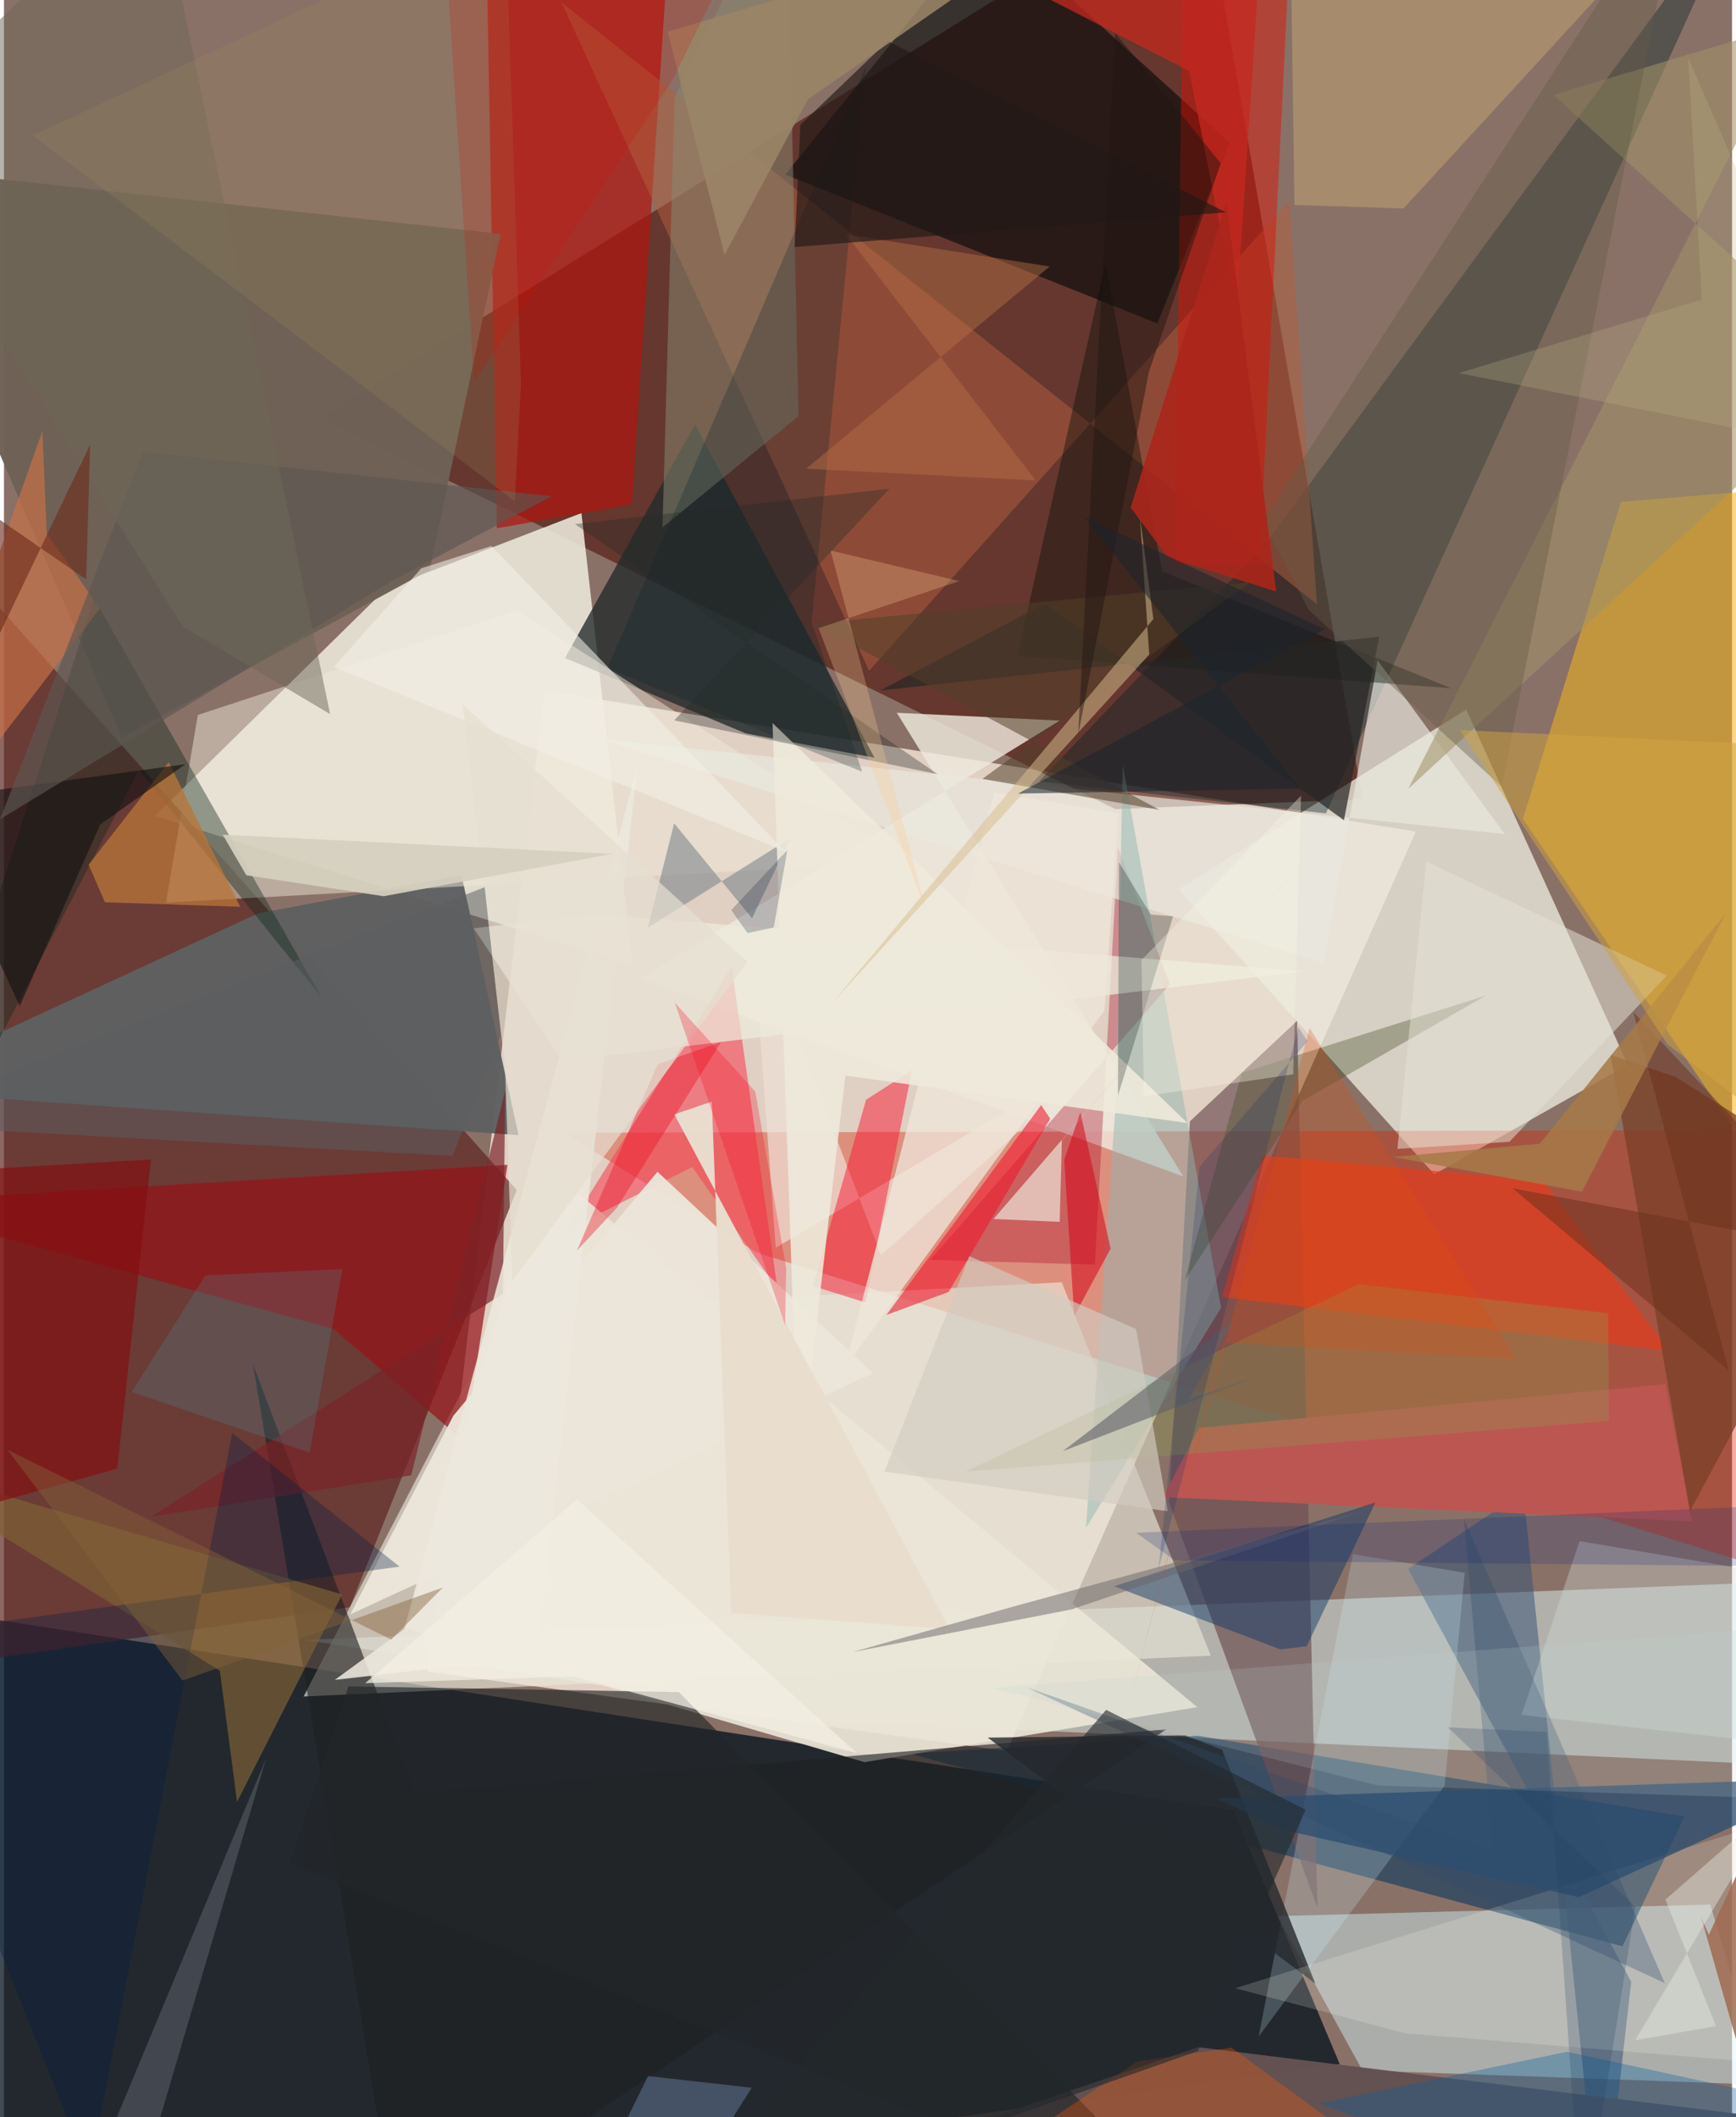 <svg xmlns="http://www.w3.org/2000/svg" width="228" height="278" viewBox="0 0 836 1024"><path fill="#8a7167" d="M0 0h836v1024H0z"/><path fill="#fbebdf" fill-opacity=".765" d="M205.044 808.52l56.401-474.582L683.044 402.2 485.193 846.906z"/><path fill="#02111c" fill-opacity=".753" d="M12.15 1086l634.069-87.643-51.568-122.835L-62 774.432z"/><path fill="#480a00" fill-opacity=".557" d="M579.186-62L153.403 202.116l384.272 189.208 119.536-4.74z"/><path fill="#ede9dc" fill-opacity=".882" d="M279.374 248.151l24.723 218.722L73.04 394.635 185.114 284.47z"/><path fill="#5e2422" fill-opacity=".698" d="M-62 226.49l310.075 349.058-80.725 201.82-211.016 30.316z"/><path fill="#eae8db" fill-opacity=".788" d="M785.621 515.03l-93.692 52.94L568.266 430.2l139.13-86.993z"/><path fill="#d82003" fill-opacity=".365" d="M270.925 547.849L898 546.495v226.463L364.529 605.962z"/><path fill="#e4ffff" fill-opacity=".443" d="M402.31 832.534L145.226 793.13 898 763.537v91.888z"/><path fill="#d4f6fd" fill-opacity=".451" d="M825.456 921.158l-209.34 5.59 41.067 74.636 194.284 6.946z"/><path fill="#232a2c" fill-opacity=".784" d="M271.424 318.256l62.871-112.864 86.858 161.09-62.296-11.764z"/><path fill="#e9e8da" fill-opacity=".639" d="M583.816 800.773l-438.856 19.75 96.389-185.912 270.358-14.446z"/><path fill="#f2b51e" fill-opacity=".541" d="M734.834 396.03L898 635.881l-14.184-401.595-101.546 8.481z"/><path fill="#b0150f" fill-opacity=".698" d="M232.83-62l5.622 317.514 65.32-11.53L323.868-62z"/><path fill="#04355d" fill-opacity=".565" d="M813.027 878.642l-235.364-39.104-139.631 8.614 344.958 93.22z"/><path fill="#010807" fill-opacity=".592" d="M557.991 156.434l34.902-87.452L476.135-37.126 377.95 84.436z"/><path fill="#6d4e51" fill-opacity=".678" d="M573.702 542.393l51.883-48.632 9.798 428.774-71.788-195.951z"/><path fill="#efe9dc" fill-opacity=".816" d="M307.857 473.338l202.93-124.822-78.85-3.771L570.49 568.992z"/><path fill="#002126" fill-opacity=".38" d="M842.898-53.9L639.523 393.396l-138.78-15.458 109.22-114.303z"/><path fill="#6e6155" fill-opacity=".98" d="M205.952 275.66L56.929 356.703-62 80.03l302.264 33.106z"/><path fill="#b25d40" fill-opacity=".525" d="M621.88 97.106l13.298 195.197L269.67 1.106l148.872 323.355z"/><path fill="#5f6061" fill-opacity=".969" d="M248.94 549.034l-27.615-125.757-98.335 18.475L-62 527.227z"/><path fill="#951318" fill-opacity=".71" d="M222.797 697.355l-63.223-54.548L-62 581.637l305.572-18.24z"/><path fill="#dd1005" fill-opacity=".463" d="M570.863-62l-4.275 334.956 40.88-.029L623.832-62z"/><path fill="#f74658" fill-opacity=".596" d="M374.212 623.486l-22.171-155.92-79.355 127.098 60.291-30.207z"/><path fill="#eae5d7" fill-opacity=".91" d="M194.308 787.337L416.26 852.28l161.06-26.58-316.837-262.888z"/><path fill="#e43d1d" fill-opacity=".694" d="M608.569 558.825l-19.344 68.494 216.125 25.994-60.679-82.195z"/><path fill="#eeebdb" fill-opacity=".482" d="M78.38 436.541L93.798 345.8l154.369-50.659L438.21 416.794z"/><path fill="#385375" fill-opacity=".529" d="M734.993 721.528L772.679 1086l14.55-127.481L679.3 758.88z"/><path fill="#a80123" fill-opacity=".329" d="M448.081 609.38l115.963-133.324-25.17-66.303-11.102 201.909z"/><path fill="#1f2122" fill-opacity=".62" d="M198.86 867.135l-78.324-207.121L190.949 1086l371.322-249.54z"/><path fill="#efe1d7" fill-opacity=".686" d="M424.305 607.088l-62.81-164.797 11.867 161.188 160.542-95.091z"/><path fill="#11291d" fill-opacity=".404" d="M65.257 372.484L-62 617.645l105.59-328.18 110.136 193.057z"/><path fill="#888972" fill-opacity=".522" d="M324.41 46.923L378.554-62l5.824 263.258-65.8 53.834z"/><path fill="#e9e9df" fill-opacity=".675" d="M286.608 357.122L638.437 465.75l26.091-146.383 61.532 84.063z"/><path fill="#fa1833" fill-opacity=".49" d="M417.057 531.923l-25.707 90.074 25.448 7.99 22.485-112.348z"/><path fill="#bd5652" fill-opacity=".98" d="M816.64 735.863L560.66 724.12l17.428-33.48 225.68-21.128z"/><path fill="#645252" fill-opacity=".996" d="M577.66 990.163l303.518 37.443-338.424 12.098L296.217 1086z"/><path fill="#91b5b1" fill-opacity=".49" d="M537.889 533.105l-14.458 205.99 65.374-106.6-47.551-262.313z"/><path fill="#d4f5ff" fill-opacity=".216" d="M706.684 760.706l-54.118-9.059-45.596 233.367 89.982-121.363z"/><path fill="#0a3568" fill-opacity=".459" d="M537.029 767.202l80.532 30.563 12.662-1.526 33.257-69.581z"/><path fill="#030b06" fill-opacity=".388" d="M532.948 126.984l-42.686 190.298 209.847 15.586-139.83-56.531z"/><path fill="#7b3f26" fill-opacity=".765" d="M815.635 730.97L898 577.18l-89.17-56.238-31.526-10.643z"/><path fill="#edebdd" fill-opacity=".725" d="M286.481 442.132l-59.235 6.864 42.947 64.258 358.776-43.448z"/><path fill="#222628" fill-opacity=".639" d="M166.66 815.647l159.82 2.76 254.378 259.018-442.764-176.13z"/><path fill="#bda472" fill-opacity=".545" d="M624.326 99.116l52.737 1.703L826.639-62 622.334-39.025z"/><path fill="#efe7d9" fill-opacity=".753" d="M539.12 393.383l-6.744 95.354-125.709 173.027 72.418-278.545z"/><path fill="#7d6035" fill-opacity=".698" d="M-62 704.982l225.622 66.194-50.855 100.317-8.321-63.425z"/><path fill="#25292e" fill-opacity=".8" d="M475.917 840.42L634.42 959.408 589.3 846.297l-17.776-6.947z"/><path fill="#758087" fill-opacity=".545" d="M380.523 405.31l-69.03 43.376 12.721-50.47 37.694 45.918z"/><path fill="#b87439" fill-opacity=".773" d="M79.71 368.62l-38.752 49.588 7.898 18.194 65.413 2.162z"/><path fill="#ffe" fill-opacity=".176" d="M898 867.55l-22.03 132.127-197.871-16.22-82.463-21.823z"/><path fill="#840e11" fill-opacity=".671" d="M71.123 560.817L54.81 710.297-62 743.038v-174.55z"/><path fill="#464e28" fill-opacity=".353" d="M628.074 532.507l-56.89 86.882 27.663-100.535 118.055-37.348z"/><path fill="#00222c" fill-opacity=".251" d="M416.99 31.971l-26.312 268.973 24.496 72.322-123.257-49.958z"/><path fill="#8ca04f" fill-opacity=".31" d="M776.412 687.266l-.356-52.098-120.904-14.065-190.075 90.678z"/><path fill="#f1172d" fill-opacity=".58" d="M501.756 534.513l4.405 6.547-49.134 83.8-30.126 11.13z"/><path fill="#e3e1d5" fill-opacity=".518" d="M674.107 555.678l54.177-3.426 76.173-80.386-116.4-55.203z"/><path fill="#ede6da" fill-opacity=".961" d="M167.513 780.824l252.924-116.665-104.278-97.415-98.731 117.96z"/><path fill="#a29267" fill-opacity=".565" d="M867.782 10.598L679.404 381.474 898 180.228 749.555 45.876z"/><path fill="#c97247" fill-opacity=".671" d="M20.66 257.978l25.83 36.228L-62 435.71l80.615-227.252z"/><path fill="#065fa1" fill-opacity=".337" d="M756.155 992.357l-119.912 25.03L826.75 1086l71.25-62.93z"/><path fill="#2c4d70" fill-opacity=".765" d="M886.922 860.115l-125.06 57.468-144.289-32.852-30.892-14.92z"/><path fill="#d2deda" fill-opacity=".353" d="M898 768.298v79.458l-163.85-18.29 28.058-84.094z"/><path fill="#272727" fill-opacity=".714" d="M648.252 396.722l16.998-88.758-241.258 25.976 79.54-42.005z"/><path fill="#523f29" fill-opacity=".525" d="M559.028 391.712l-85.661-14.985 129.49-95.09-211.401 19.888z"/><path fill="#f55909" fill-opacity=".314" d="M593.889 990.41L724.777 1086l-292.1-11.723 115.548-77.23z"/><path fill="#c4291f" fill-opacity=".753" d="M573.392 34.374l22.896 115.766L610.32-60.82l-217.132 2.634z"/><path fill="#d4081a" fill-opacity=".549" d="M512.925 560.956l7.805-22.988 14.643 65.939-17.61 32.567z"/><path fill="#635a46" fill-opacity=".4" d="M631.158 294.927l-22.157-42.872L812.396-62l-87.824 442.552z"/><path fill="#b66f46" fill-opacity=".463" d="M407.314 113.313l91.81 119.048-111.065-5.637 117.818-97.823z"/><path fill="#eee9db" fill-opacity=".894" d="M371.815 349.723l200.753 193.46-165.497-22.965-22.577 194.578z"/><path fill="#141212" fill-opacity=".624" d="M-38.452 386.908l46.09 99.708 38.925-87.879 41.288-29.15z"/><path fill="#e8ddce" fill-opacity=".98" d="M324.284 538.963l18.167-6.176 9.414 247.293 105.663 7.934z"/><path fill="#7a2327" fill-opacity=".682" d="M242.484 527.369l-1.106 98.377-170.17 107.846 125.836-20.04z"/><path fill="#ece8dd" fill-opacity=".875" d="M160.059 812.501l33.572-24.478 112.87-417.527-48.833 430.795z"/><path fill="#5a5d6b" fill-opacity=".557" d="M31.454 1079.745l158.59-13.795L57.36 1086l69.536-235.767z"/><path fill="#4699a7" fill-opacity=".212" d="M163.705 613.807l-66.257 3.067L61.77 673.23l86.141 29.408z"/><path fill="#001413" fill-opacity=".255" d="M554.798 442.356l-15.446-25.4-.404 112.865 26.648-86.633z"/><path fill="#6c6669" fill-opacity=".498" d="M655.696 731.39l-139.22 47.02-106.034 20.653 79.105-22.364z"/><path fill="#001c44" fill-opacity=".325" d="M41.31 1051.53L-62 792.675l253.324-34.965-80.863-64.641z"/><path fill="#6d82a3" fill-opacity=".459" d="M271.16 1086l40.43-81.878 50.202 5.644L313.124 1086z"/><path fill="#5c5652" fill-opacity=".651" d="M67.23 218.535L-1.882 396.209l189.406-115.13 77.445-41.068z"/><path fill="#e2bdb4" fill-opacity=".988" d="M510.74 590.96l-32.034-1.38 191.697-221.846-158.61 183.72z"/><path fill="#ea0116" fill-opacity=".345" d="M346.928 504.01l-30.677 10.655-39.08 90.247 19.372-20.807z"/><path fill="#d3ccc1" fill-opacity=".659" d="M425.965 711.764l137.05 19.164-15.295-88.088-80.73-35.294z"/><path fill="#ab251b" fill-opacity=".898" d="M615.494 286.113l-52.536-16.63-17.923-24.012 46.391-147.592z"/><path fill="#a06a50" fill-opacity=".851" d="M824.747 935.79l54.383-117.266-37.104 182.115-21.084-73.725z"/><path fill="#2d4b69" fill-opacity=".314" d="M706.312 734.717l97.16 224.467-308.9-143.134 225.863 79.078z"/><path fill="#616169" fill-opacity=".6" d="M512.207 701.889l82.497-63.057-21.494 37.944 32.912-11.107z"/><path fill="#d8be90" fill-opacity=".518" d="M549.545 249.949l4.509 66.594-153.796 169.113 155.8-186.243z"/><path fill="#6a311c" fill-opacity=".506" d="M788.236 489.498L898 606.393 729.813 574.71l104.472 87.967z"/><path fill="#f5f5e1" fill-opacity=".357" d="M551.463 530.252l72.218-10.641 3.8-134.803-77.172 79.538z"/><path fill="#242927" fill-opacity=".341" d="M276.217 253.501l152.158-17.144-104.123 112.07 127.38 25.972z"/><path fill="#f3efe6" fill-opacity=".573" d="M159.64 322.6l218.367 89.19-142.175-147.7-33.957 10.781z"/><path fill="#a67948" fill-opacity=".867" d="M832.815 441.972l-89.85 111.194-70.84 6.412 91.272 16.799z"/><path fill="#bdd3d4" fill-opacity=".176" d="M859.713 869.877L898 783.945l-420.08 32.426 186.71 47.211z"/><path fill="#6e6959" fill-opacity=".502" d="M86.495 303.065l71.29 42.315L73.344-62-62 66.357z"/><path fill="#221a16" fill-opacity=".651" d="M382.552 119.486l2.718-59.082 42.352-40.589 163.507 82.878z"/><path fill="#9b8567" fill-opacity=".871" d="M321.098 15.345l200.69-59.558L388.894 48.1l-40.272 75.193z"/><path fill="#0c2477" fill-opacity=".204" d="M898 726.414l-350.214 14.953 18.492 13.316 329.921 3.212z"/><path fill="#e7ece3" fill-opacity=".416" d="M789.096 986.83l68.843-115.385-54.161 47.306 24.442 61.2z"/><path fill="#fbc992" fill-opacity=".278" d="M394.101 303.818l68.038-22.772-62.24-14.785 46.419 174.717z"/><path fill="#e6dfd0" fill-opacity=".71" d="M242.41 516.5l3.486 103.222 113.725-154.49L221.954 340.68z"/><path fill="#23282c" fill-opacity=".608" d="M310.118 1086l267.504-93.986 52.12-116.692-96.53-48.313z"/><path fill="#f3eee2" fill-opacity=".741" d="M277.238 725.201l-102.486 88.895 100.824-3.286 137.035 37.093z"/><path fill="#9d8b5d" fill-opacity=".22" d="M250.12 185.597l-2.975 56.847L14.043 65.575 242.647-41.247z"/><path fill="#201711" fill-opacity=".475" d="M519.682 355.253l34.262-175.538 34.72-100.705-51.118-63.112z"/><path fill="#1b252d" fill-opacity=".561" d="M627.104 381.426l-136.506 2.391 148.318-79.456-116.354-54.367z"/><path fill="#f6001a" fill-opacity=".259" d="M324.533 484.935l38.954 43.06 14.932 85.219-.512 27.757z"/><path fill="#d10d00" fill-opacity=".192" d="M211.438-56.604l15.986 241.517L323.57 38.446 372.826-62z"/><path fill="#d0a342" fill-opacity=".51" d="M849.836 360.01l6.895 184.89-51.96-39.791-100.373-151.997z"/><path fill="#dd4c0d" fill-opacity=".263" d="M590.136 649.451l141.518 7.847L631.65 497.21l-86.43 323.116z"/><path fill="#d5cfbe" fill-opacity=".925" d="M294.357 412.984l-110.69 20.494-66.415-10.144-11.428-19.63z"/><path fill="#bfb58a" fill-opacity=".259" d="M703.866 180.426l117.516-35.533-6.576-116.916L898 219.127z"/><path fill="#6d2c1e" fill-opacity=".624" d="M-56.166 213.993l95.94 66.245 1.92-65.205L-62 431.833z"/><path fill="#102c64" fill-opacity=".2" d="M578.352 564.364l-19.776 194.534 67.608-262.188 4.4 6.978z"/><path fill="#85623a" fill-opacity=".439" d="M86.423 812.806l125.938-44.997-25.02 25.2L1.605 701.117z"/><path fill="#001532" fill-opacity=".22" d="M351.83 440.182l27.147-28.985-6.565 37.372-12.668 2.734z"/><path fill="#5b5d60" fill-opacity=".525" d="M240.372 500.499l-23.342 58.58L-62 543.602l294.562-114.498z"/><path fill="#224060" fill-opacity=".224" d="M698.548 835.458l90.72 86.829-25.73 159.784-17.153-244.382z"/></svg>